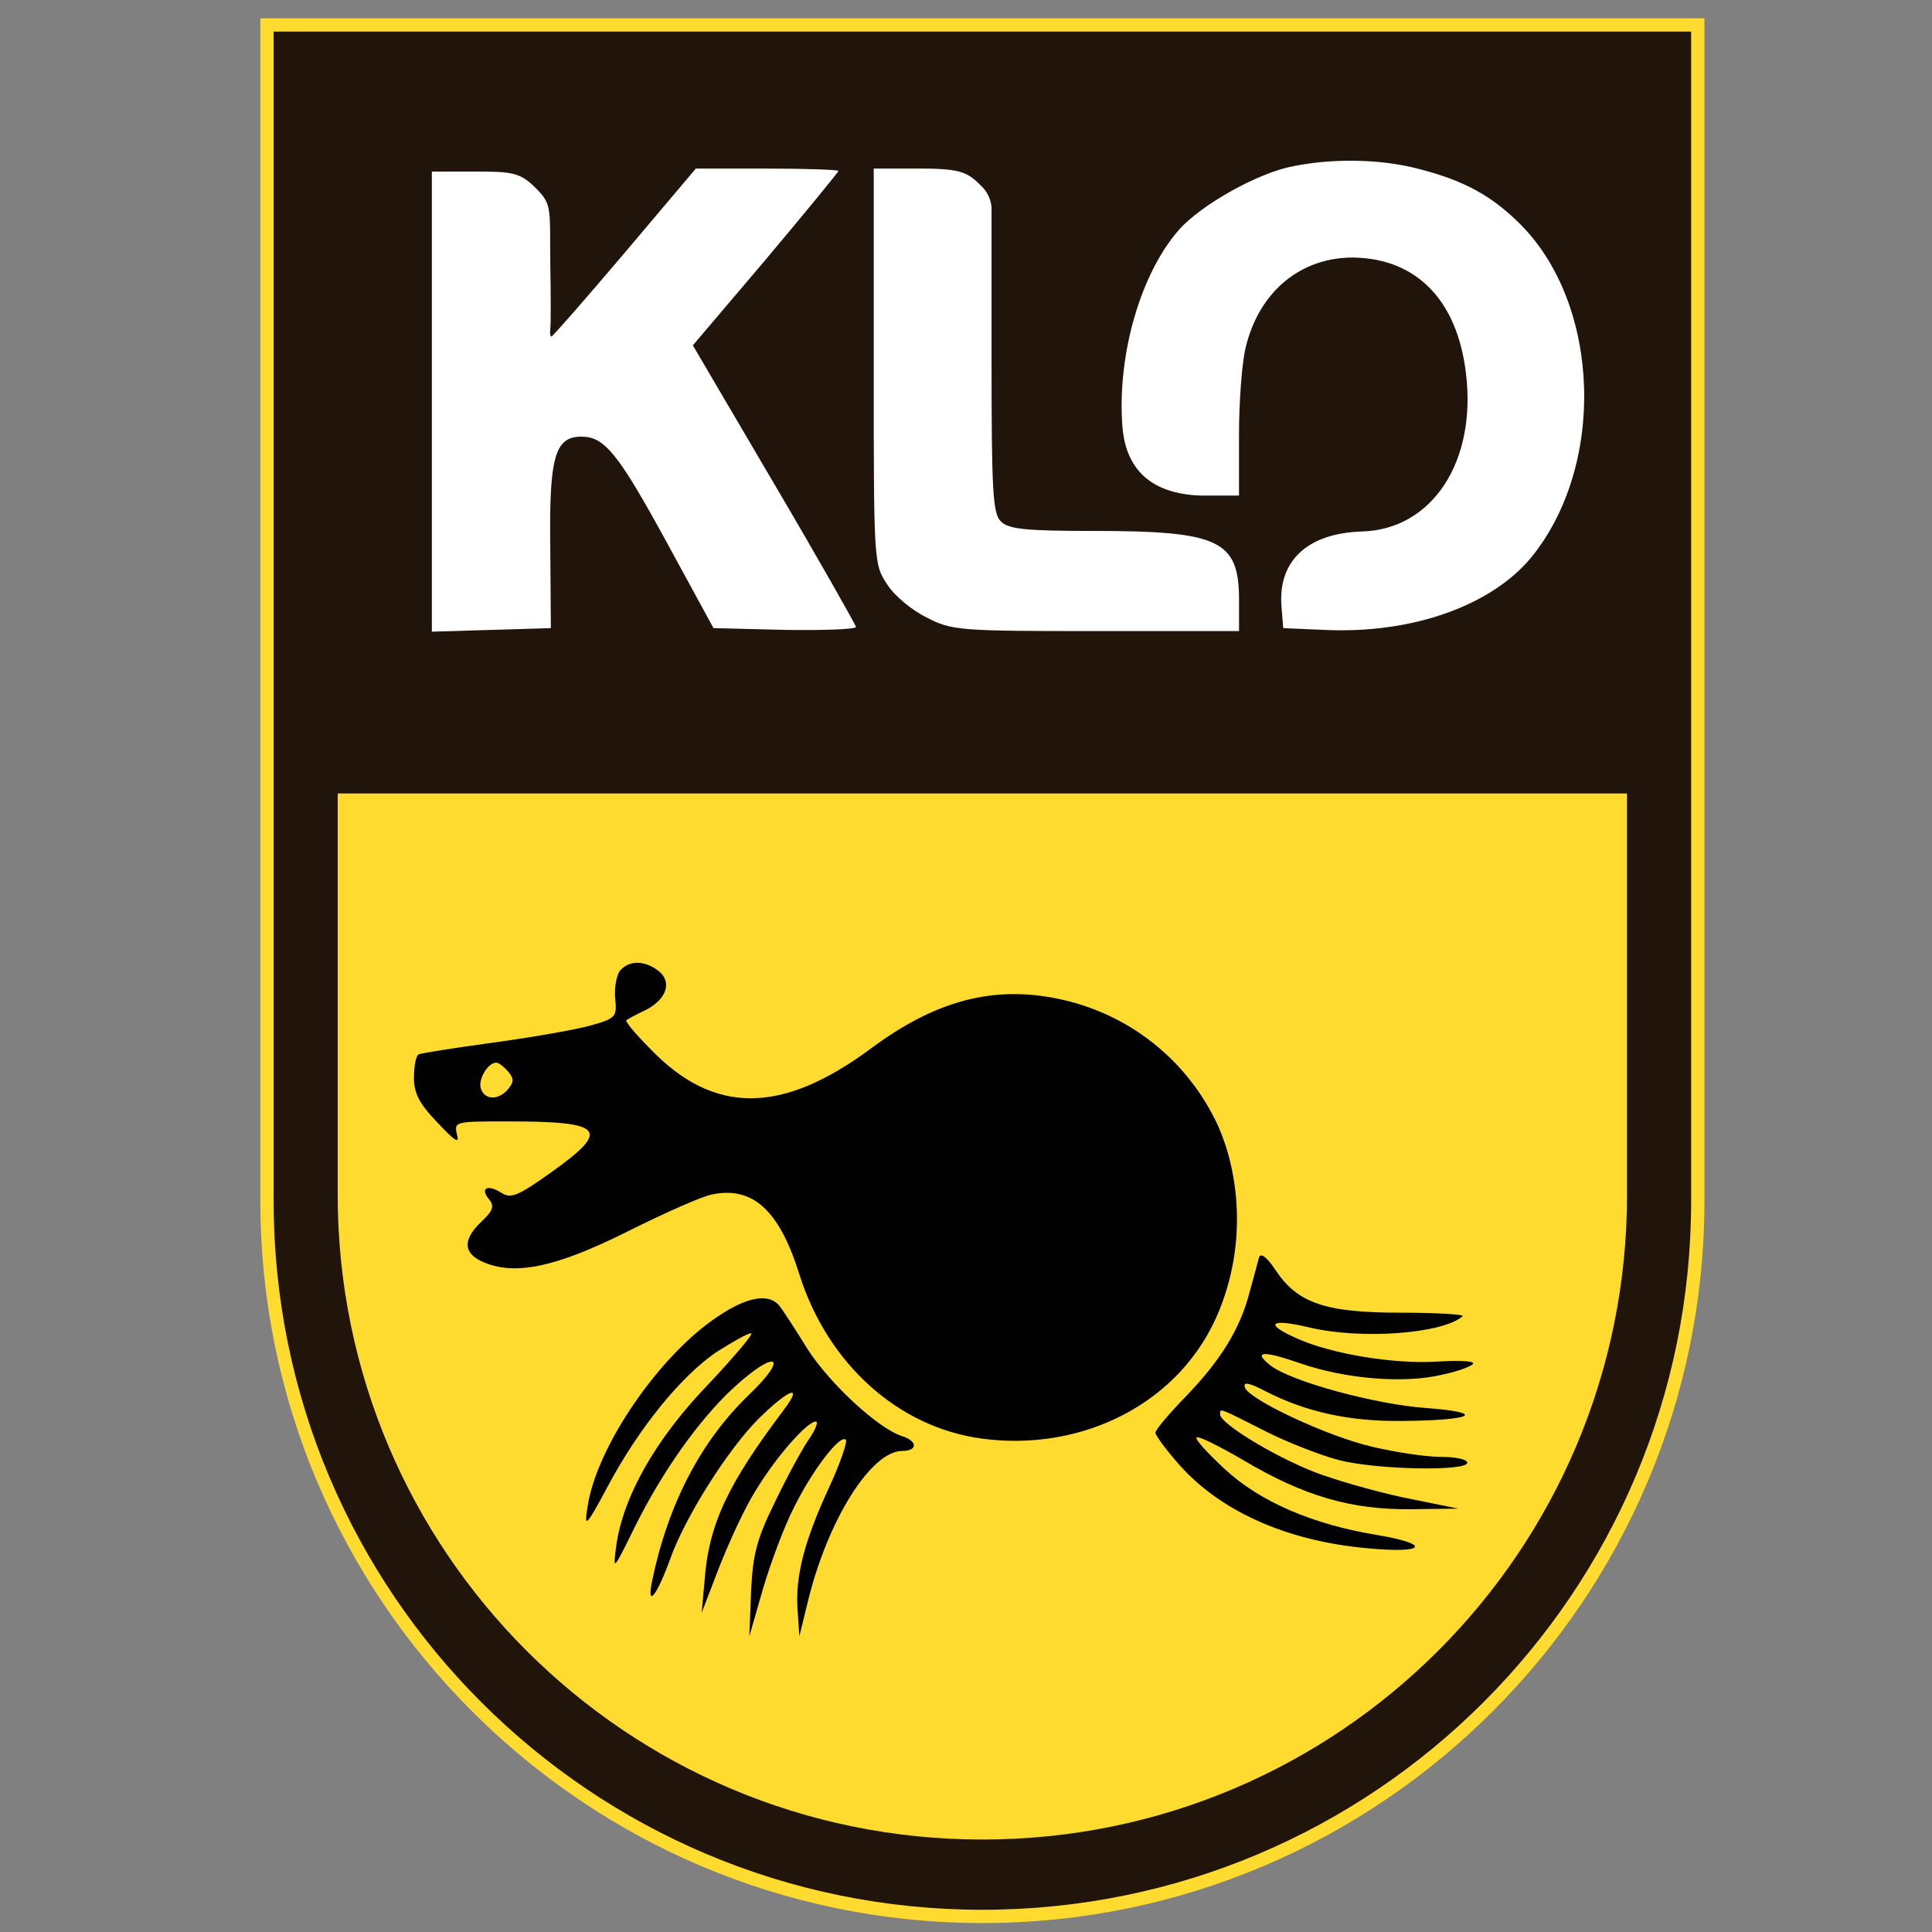 <?xml version="1.0" encoding="utf-8"?>
<!DOCTYPE svg PUBLIC "-//W3C//DTD SVG 1.1//EN" "http://www.w3.org/Graphics/SVG/1.1/DTD/svg11.dtd">
<svg version="1.1" xmlns="http://www.w3.org/2000/svg" xmlns:xlink="http://www.w3.org/1999/xlink" x="0px" y="0px" width="216px" height="216px" viewBox="0 0 216 216" enable-background="new 0 0 216 216" xml:space="preserve">
<rect x="0" y="0" width="216" height="216" fill="#808080" stroke="none"/>
<g>
	<path fill="#21150B" d="M109.833,214.257c-44.103,0-79.982-35.88-79.982-79.981V2.787h159.963v131.486
		C189.814,178.377,153.936,214.257,109.833,214.257z"/>
	<path fill="#FEDB2E" d="M189.072,3.53v130.744c0,43.763-35.479,79.24-79.239,79.24l0,0c-43.762,0-79.239-35.479-79.239-79.24V3.53
		H189.072 M190.559,2.044h-1.486H30.594h-1.486V3.53v130.744c0,44.514,36.212,80.727,80.725,80.727
		c44.513,0,80.726-36.213,80.726-80.727V3.53V2.044L190.559,2.044z"/>
</g>
<path fill="#FEDB2E" d="M37.757,133.588c0,39.807,32.268,72.075,72.074,72.075l0,0c39.806,0,72.073-32.269,72.073-72.075V88.71
	H37.757V133.588z"/>
<path fill="#FFFFFF" d="M158.48,18.849c-4.084-1.054-9.354-1.187-13.897-0.264c-3.951,0.725-10.341,4.348-12.778,7.113
	c-4.281,4.875-6.916,13.965-6.324,21.937c0.264,3.49,1.926,7.532,8.761,7.772h4.28v-6.785c0-3.688,0.328-8.037,0.726-9.683
	c1.45-6.259,6.125-10.21,12.119-10.145c6.981,0.132,11.526,4.742,12.517,12.844c1.252,9.946-3.754,17.587-11.658,17.785
	c-6.061,0.199-9.354,3.295-8.957,8.366l0.197,2.436l4.611,0.198c9.813,0.461,18.641-2.7,23.119-8.103
	c8.365-10.275,7.772-28.193-1.188-37.216C166.781,21.88,163.686,20.167,158.48,18.849z"/>
<path fill="#FFFFFF" d="M122.254,59.36c-7.574,0-9.484-0.198-10.342-1.054c-0.922-0.855-1.055-3.425-1.055-18.048V23.197
	c0,0-0.039-1.286-1.022-2.276c-1.548-1.556-2.144-2.073-6.762-2.073h-5.388v22.131c0,21.869,0,22.131,1.515,24.373
	c0.791,1.251,2.767,2.898,4.414,3.688c2.767,1.45,3.623,1.516,18.904,1.516h16.008v-3.49
	C138.523,60.414,136.352,59.36,122.254,59.36z"/>
<path fill="#FFFFFF" d="M77.462,38.611l8.167-9.618c4.479-5.334,8.103-9.748,8.103-9.881c0-0.133-3.558-0.264-7.97-0.264h-7.969
	l-7.904,9.354c-4.414,5.205-8.102,9.42-8.233,9.42c-0.133,0-0.198-0.394-0.133-0.856c0.065-0.396,0.065-3.688,0-7.247
	c-0.065-6.258,0.23-6.636-1.615-8.481c-1.778-1.779-2.666-1.86-6.947-1.86h-4.679v25.688v25.754l6.652-0.197l6.652-0.198
	l-0.065-9.156c-0.13-10.012,0.527-12.252,3.491-12.252c2.569,0,4.085,1.844,9.551,11.856l5.204,9.55l7.969,0.198
	c4.349,0.065,7.97-0.065,7.97-0.329c-0.065-0.264-4.15-7.51-9.156-16.006L77.462,38.611z"/>
<path fill="#010101" d="M72.663,117.223c-1.644-1.645-2.829-3.093-2.63-3.156c0.131-0.131,1.119-0.658,2.237-1.187
	c2.369-1.249,2.894-3.224,1.25-4.407c-1.514-1.119-3.223-1.119-4.21,0.066c-0.394,0.527-0.658,1.973-0.526,3.156
	c0.198,1.974,0.065,2.172-2.764,2.961c-1.644,0.459-6.514,1.314-10.855,1.906c-4.343,0.592-8.092,1.186-8.356,1.315
	c-0.329,0.196-0.527,1.382-0.527,2.632c0,1.709,0.592,2.893,2.631,5c1.973,2.104,2.5,2.434,2.171,1.314
	c-0.329-1.448-0.198-1.448,5.789-1.448c10.658,0,11.446,0.921,4.802,5.658c-3.816,2.698-4.539,3.026-5.658,2.302
	c-1.579-0.986-2.369-0.46-1.315,0.79c0.593,0.724,0.395,1.25-0.855,2.435c-2.171,2.039-2.105,3.621,0.329,4.606
	c3.552,1.446,8.092,0.459,15.986-3.485c4.079-2.041,8.356-3.949,9.474-4.146c4.538-0.923,7.5,1.776,9.736,8.948
	c3.158,9.998,11.053,17.104,20.396,18.354c11.184,1.514,22.373-3.919,26.576-14.408c3.531-8.806,1.579-17.105-0.459-21.185
	c-3.619-7.302-10.395-12.367-18.486-13.749c-6.906-1.186-13.09,0.593-19.934,5.658C87.398,124.656,79.768,124.656,72.663,117.223z
	 M56.808,121.764c-1.052,1.25-2.565,1.25-3.028,0c-0.394-0.988,0.724-2.961,1.71-2.961c0.264,0,0.855,0.461,1.315,0.988
	C57.466,120.578,57.466,120.975,56.808,121.764z"/>
<path fill="#010101" d="M129.175,160.182c0,0.264,1.054,1.711,2.302,3.158c4.606,5.461,12.105,8.883,21.186,9.736
	c6.645,0.658,7.564-0.395,1.381-1.448c-7.301-1.185-13.223-3.749-17.17-7.435c-1.909-1.777-3.289-3.289-3.094-3.486
	c0.197-0.197,2.564,0.986,5.265,2.564c6.776,4.015,12.038,5.527,18.685,5.461l5.328-0.066l-6.184-1.249
	c-3.355-0.724-7.896-2.038-10.064-2.896c-4.606-1.842-10.396-5.395-10.396-6.379c0-0.726-0.329-0.856,5.263,1.973
	c2.369,1.186,5.922,2.564,7.896,3.093c4.144,1.118,14.473,1.313,14.473,0.328c0-0.394-1.382-0.658-3.027-0.658
	c-1.645,0-5.065-0.526-7.564-1.118c-5.131-1.186-13.881-5.328-14.277-6.645c-0.197-0.657,0.461-0.527,2.236,0.395
	c4.605,2.37,9.475,3.42,15.33,3.355c7.958-0.064,9.604-0.92,2.697-1.448c-5.658-0.394-15.065-2.958-17.369-4.735
	c-2.104-1.645-0.854-1.709,3.289-0.264c5.132,1.775,11.711,2.303,15.986,1.25c1.844-0.395,3.357-0.986,3.357-1.25
	s-1.777-0.33-3.881-0.197c-4.736,0.328-11.844-0.791-15.789-2.566c-3.749-1.645-3.092-2.301,1.314-1.25
	c5.789,1.382,14.936,0.725,17.172-1.248c0.264-0.198-2.828-0.395-6.908-0.395c-8.485,0-11.578-1.053-14.078-4.869
	c-0.922-1.383-1.578-1.842-1.777-1.315c-0.13,0.526-0.592,2.235-1.051,3.88c-1.053,4.145-3.289,7.697-7.171,11.709
	C130.686,158.077,129.175,159.854,129.175,160.182z"/>
<path fill="#010101" d="M100.885,160.577c-2.698-0.854-8.092-5.856-10.592-9.735c-1.381-2.238-2.829-4.475-3.224-4.938
	c-1.184-1.314-3.551-0.92-6.777,1.252c-6.579,4.342-13.617,14.604-14.606,21.314c-0.394,2.434-0.197,2.301,2.302-2.371
	c3.486-6.513,8.158-12.236,12.106-14.935c1.776-1.119,3.486-2.104,3.881-2.104c0.329,0-1.777,2.5-4.737,5.658
	c-5.855,6.051-9.539,12.498-10.329,18.023c-0.395,2.96-0.395,2.96,2.038-1.973c3.027-6.121,7.172-12.039,11.118-15.66
	c4.736-4.34,6.25-3.551,1.644,0.857c-5.329,5.131-9.014,12.172-10.789,20.723c-0.658,3.158,0.459,1.842,1.973-2.303
	c1.644-4.67,6.448-12.302,9.934-15.787c3.421-3.355,5.065-3.949,2.764-0.92c-6.25,8.287-8.356,12.762-8.815,19.012l-0.329,3.619
	l1.973-5.129c1.119-2.83,2.894-6.711,4.079-8.554c2.171-3.62,5.723-7.698,6.71-7.698c0.329,0-0.066,0.987-0.856,2.105
	c-0.79,1.186-2.5,4.343-3.75,6.973c-1.972,4.016-2.434,5.725-2.63,9.868l-0.198,5.063l1.514-5.262
	c0.855-2.896,2.369-6.974,3.421-9.015c1.973-4.078,5.197-8.354,5.855-7.697c0.198,0.197-0.591,2.563-1.842,5.265
	c-2.829,6.117-3.815,10-3.552,13.748l0.198,2.961l0.856-3.486c2.171-9.277,7.105-17.237,10.658-17.237
	C102.596,162.223,102.596,161.104,100.885,160.577z"/>
</svg>
